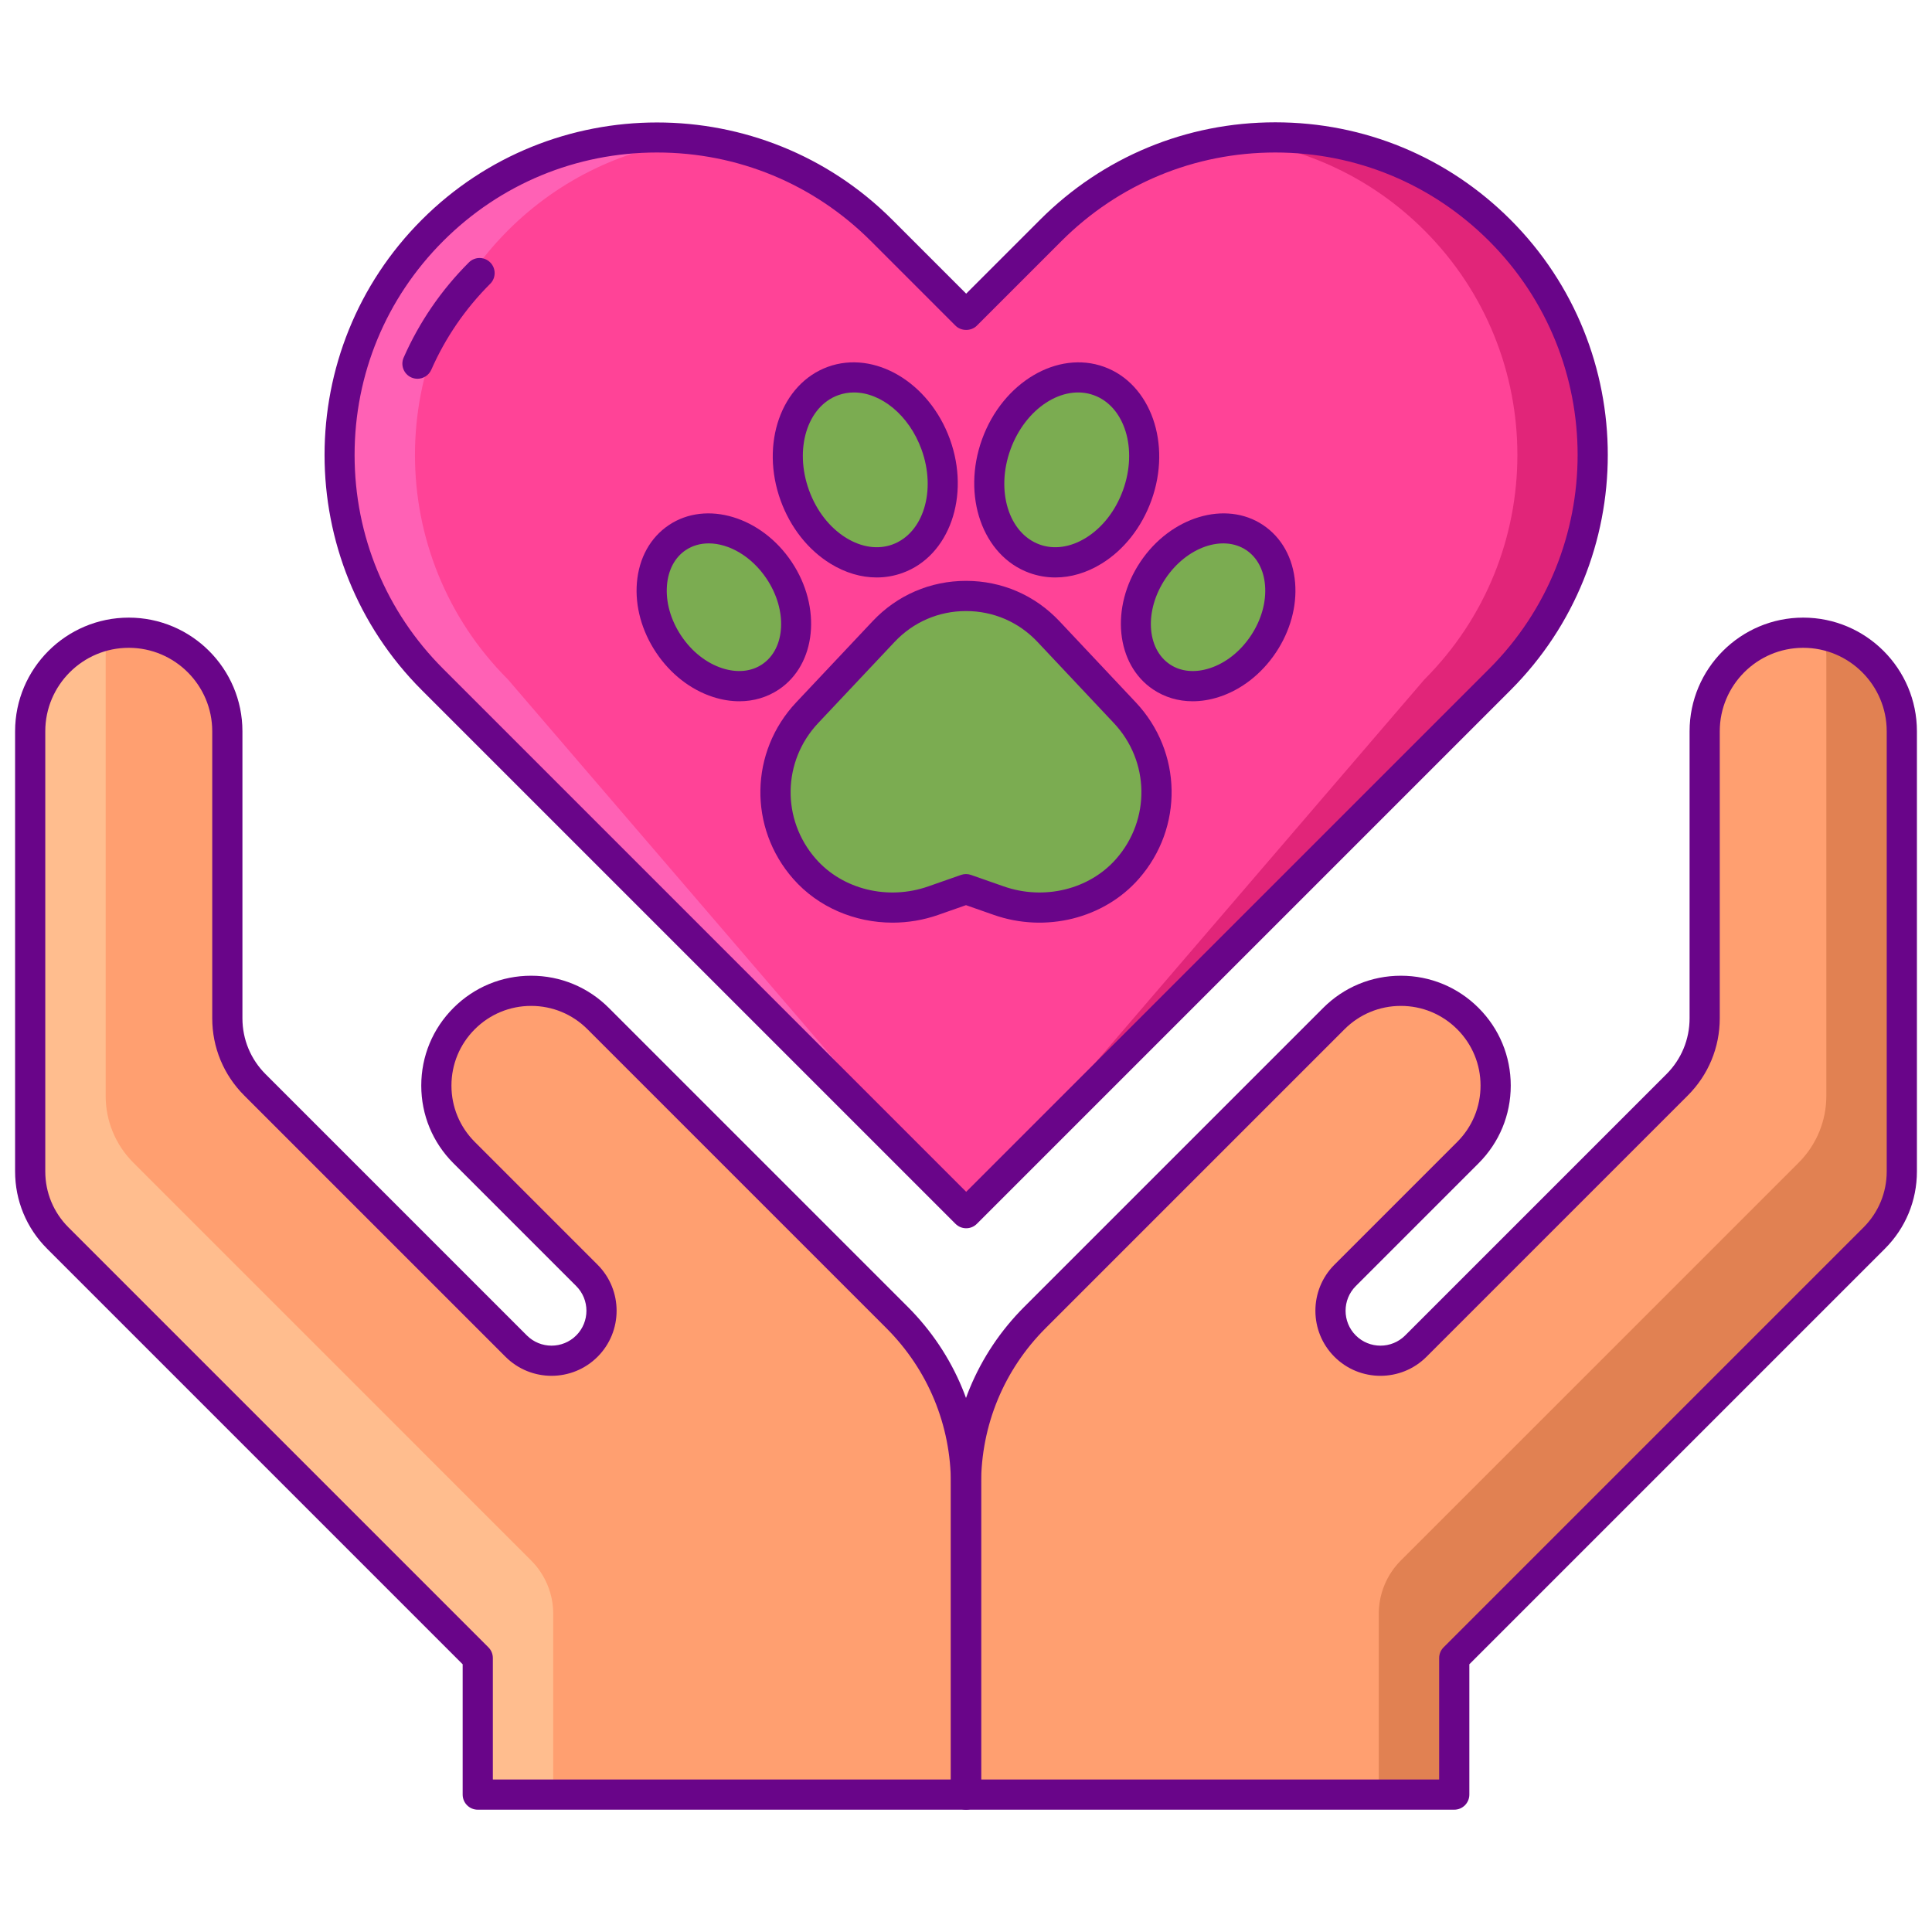 <svg id="Layer_1" enable-background="new 0 0 256 256" height="512" viewBox="0 0 256 256" width="512" xmlns="http://www.w3.org/2000/svg"><path d="m57.309 30.53c-16.432 16.432-16.432 43.074 0 59.506l70.715 70.715 70.715-70.715c16.432-16.432 16.432-43.074 0-59.506-16.432-16.432-43.074-16.432-59.506 0l-11.208 11.208-11.21-11.208c-16.432-16.432-43.074-16.432-59.506 0z" fill="#ff4397"/><path d="m198.738 30.53c-9.491-9.49-22.385-13.488-34.753-12.016 9.046 1.077 17.811 5.074 24.753 12.016 16.432 16.432 16.432 43.074 0 59.506l-60.715 70.715 70.715-70.715c16.433-16.432 16.433-43.073 0-59.506z" fill="#e12579"/><path d="m57.309 30.53c9.49-9.49 22.385-13.488 34.753-12.016-9.046 1.077-17.811 5.074-24.753 12.016-16.432 16.432-16.432 43.074 0 59.506l60.715 70.715-70.715-70.714c-16.432-16.433-16.432-43.074 0-59.507z" fill="#ff61b5"/><path d="m128 237.794v-41.161c0-8.276-3.288-16.212-9.139-22.064l-39.603-39.603c-4.905-4.905-12.857-4.905-17.761 0-4.904 4.905-4.904 12.856 0 17.761l16.269 16.269c2.588 2.588 2.588 6.783 0 9.37-2.588 2.588-6.783 2.588-9.37 0l-34.617-34.617c-2.341-2.341-3.656-5.515-3.656-8.826v-38.023c0-7.214-5.848-13.061-13.061-13.061-7.214-.001-13.062 5.847-13.062 13.061v58.321c0 3.31 1.315 6.485 3.656 8.826l55.649 55.649v18.098z" fill="#ff9f70"/><path d="m128 237.794v-41.161c0-8.276 3.288-16.212 9.139-22.064l39.603-39.603c4.905-4.905 12.856-4.905 17.761 0 4.904 4.905 4.904 12.856 0 17.761l-16.269 16.269c-2.587 2.588-2.587 6.783 0 9.37 2.587 2.588 6.783 2.588 9.37 0l34.618-34.617c2.341-2.341 3.656-5.515 3.656-8.826v-38.023c0-7.214 5.848-13.061 13.061-13.061 7.214 0 13.061 5.848 13.061 13.061v58.321c0 3.31-1.315 6.485-3.656 8.826l-55.649 55.649v18.098z" fill="#ff9f70"/><path d="m241.701 84.137c.192.891.299 1.814.299 2.763v58.321c0 3.31-1.315 6.485-3.656 8.826l-52.72 52.72c-1.875 1.875-2.929 4.419-2.929 7.071v23.956h10v-18.098l55.649-55.649c2.341-2.341 3.656-5.515 3.656-8.826v-58.321c0-6.265-4.413-11.494-10.299-12.763z" fill="#e18152"/><path d="m14.299 84.137c-.192.891-.299 1.814-.299 2.763v58.321c0 3.31 1.315 6.485 3.656 8.826l52.72 52.72c1.875 1.875 2.929 4.419 2.929 7.071v23.956h-10v-18.098l-55.649-55.649c-2.341-2.341-3.656-5.516-3.656-8.826v-58.321c0-6.265 4.413-11.494 10.299-12.763z" fill="#ffbd8e"/><path d="m128.024 162.751c-.512 0-1.023-.195-1.414-.586l-70.715-70.714c-17.186-17.186-17.186-45.149 0-62.334 17.186-17.187 45.149-17.187 62.334 0l9.794 9.794 9.794-9.794c8.325-8.325 19.393-12.91 31.167-12.91s22.843 4.585 31.167 12.91c17.186 17.186 17.186 45.149 0 62.334l-70.714 70.714c-.389.391-.901.586-1.413.586zm-40.962-142.545c-10.705 0-20.769 4.169-28.339 11.738-7.569 7.57-11.738 17.634-11.738 28.339 0 10.706 4.169 20.769 11.738 28.339l69.301 69.3 69.3-69.3c15.626-15.626 15.626-41.052 0-56.678-7.57-7.569-17.634-11.738-28.339-11.738s-20.769 4.169-28.339 11.738l-11.208 11.209c-.75.75-2.078.75-2.828 0l-11.208-11.209c-7.571-7.569-17.634-11.738-28.34-11.738z" fill="#690589"/><path d="m55.316 50.188c-.27 0-.543-.055-.806-.17-1.011-.445-1.469-1.626-1.023-2.637 2.073-4.705 4.98-8.947 8.642-12.608.78-.781 2.048-.781 2.828 0 .781.781.781 2.047 0 2.828-3.309 3.309-5.936 7.142-7.809 11.393-.331.748-1.064 1.194-1.832 1.194z" fill="#690589"/><path d="m192.695 239.794h-64.695c-1.104 0-2-.896-2-2v-41.161c0-8.869 3.454-17.207 9.725-23.478l39.603-39.602c2.75-2.75 6.406-4.265 10.295-4.265s7.545 1.515 10.294 4.265c2.75 2.749 4.265 6.405 4.265 10.294s-1.515 7.545-4.265 10.294l-16.269 16.27c-1.803 1.804-1.803 4.738 0 6.542 1.804 1.804 4.738 1.804 6.542 0l34.618-34.618c1.979-1.98 3.07-4.611 3.07-7.412v-38.023c0-8.305 6.756-15.062 15.061-15.062s15.062 6.756 15.062 15.062v58.321c0 3.868-1.506 7.505-4.242 10.24l-55.063 55.063v17.269c-.001 1.105-.896 2.001-2.001 2.001zm-62.695-4h60.695v-16.098c0-.53.211-1.039.586-1.414l55.649-55.649c1.98-1.98 3.07-4.612 3.07-7.412v-58.321c0-6.099-4.962-11.062-11.062-11.062-6.099 0-11.061 4.962-11.061 11.062v38.023c0 3.869-1.506 7.505-4.242 10.24l-34.618 34.617c-3.363 3.363-8.835 3.363-12.198 0s-3.363-8.836 0-12.198l16.269-16.27c1.994-1.995 3.093-4.646 3.093-7.466s-1.099-5.472-3.093-7.466c-1.995-1.994-4.646-3.093-7.466-3.093s-5.472 1.099-7.466 3.093l-39.603 39.603c-5.516 5.516-8.553 12.85-8.553 20.65z" fill="#690589"/><path d="m128 239.794h-64.695c-1.104 0-2-.896-2-2v-17.269l-55.063-55.064c-2.736-2.735-4.242-6.372-4.242-10.24v-58.321c0-8.305 6.756-15.062 15.062-15.062 8.305 0 15.061 6.756 15.061 15.062v38.023c0 2.8 1.09 5.432 3.07 7.411l34.618 34.618c1.804 1.804 4.738 1.804 6.542 0 1.803-1.804 1.803-4.738 0-6.542l-16.269-16.27c-2.75-2.749-4.265-6.405-4.265-10.294s1.515-7.545 4.265-10.294c2.75-2.75 6.405-4.265 10.294-4.265s7.545 1.515 10.294 4.265l39.603 39.602c6.271 6.271 9.725 14.609 9.725 23.478v41.161c0 1.105-.896 2.001-2 2.001zm-62.695-4h60.695v-39.161c0-7.8-3.038-15.134-8.553-20.65l-39.603-39.603c-1.995-1.994-4.646-3.093-7.466-3.093s-5.472 1.099-7.466 3.093c-1.994 1.995-3.093 4.646-3.093 7.466s1.099 5.472 3.093 7.466l16.269 16.27c3.363 3.363 3.363 8.835 0 12.198s-8.835 3.363-12.198 0l-34.618-34.618c-2.735-2.734-4.242-6.371-4.242-10.24v-38.022c0-6.099-4.962-11.062-11.061-11.062s-11.062 4.963-11.062 11.062v58.321c0 2.8 1.09 5.432 3.07 7.412l55.649 55.649c.375.375.586.884.586 1.414z" fill="#690589"/><ellipse cx="114.652" cy="62.26" fill="#7bac51" rx="9.928" ry="12.524" transform="matrix(.94 -.342 .342 .94 -14.37 42.901)"/><path d="m103.243 75.578c3.405 5.101 2.886 11.425-1.158 14.124s-10.082.751-13.487-4.35-2.886-11.425 1.158-14.124 10.082-.752 13.487 4.35z" fill="#7bac51"/><ellipse cx="141.348" cy="62.26" fill="#7bac51" rx="12.524" ry="9.928" transform="matrix(.342 -.94 .94 .342 34.557 173.844)"/><path d="m152.757 75.578c-3.405 5.101-2.886 11.425 1.158 14.124s10.082.751 13.487-4.35 2.886-11.425-1.158-14.124-10.082-.752-13.487 4.35z" fill="#7bac51"/><path d="m117.085 83.683c5.924-6.29 15.923-6.288 21.844.005l10.113 10.748c5.412 5.747 5.616 14.699.354 20.695-4.205 4.792-11.04 6.318-17.057 4.209l-4.339-1.521-4.339 1.521c-6.017 2.109-12.851.583-17.057-4.209-5.262-5.996-5.058-14.948.354-20.695z" fill="#7bac51"/><g fill="#690589"><path d="m116.159 76.517c-2.058 0-4.154-.618-6.129-1.834-2.953-1.818-5.293-4.784-6.589-8.35-2.734-7.527.069-15.478 6.251-17.725 6.183-2.248 13.436 2.051 16.171 9.577 2.734 7.527-.069 15.478-6.25 17.724-1.118.407-2.28.608-3.454.608zm-3.009-24.514c-.709 0-1.412.118-2.092.365-4.108 1.493-5.838 7.145-3.857 12.599.989 2.722 2.739 4.963 4.926 6.31 2.04 1.255 4.212 1.567 6.119.873 4.108-1.493 5.838-7.144 3.857-12.598-1.653-4.551-5.377-7.549-8.953-7.549z"/><path d="m97.966 92.922c-1.132 0-2.302-.188-3.478-.567-2.975-.96-5.658-3.052-7.553-5.893-1.896-2.841-2.799-6.122-2.544-9.237.27-3.289 1.781-6.01 4.255-7.661 4.956-3.306 12.251-1.107 16.261 4.903 4.011 6.011 3.243 13.591-1.711 16.898-1.549 1.033-3.338 1.557-5.23 1.557zm-4.055-20.92c-1.097 0-2.142.286-3.045.889-1.438.959-2.321 2.614-2.489 4.661-.182 2.22.487 4.596 1.885 6.689 1.397 2.094 3.334 3.623 5.454 4.307 1.954.63 3.822.449 5.259-.51 3.121-2.083 3.392-7.174.605-11.35-1.98-2.967-4.979-4.686-7.669-4.686z"/><path d="m139.841 76.517c-1.174 0-2.335-.201-3.454-.607-6.181-2.246-8.985-10.197-6.251-17.724 2.735-7.526 9.989-11.823 16.171-9.577 6.181 2.247 8.985 10.198 6.25 17.725-1.296 3.566-3.636 6.531-6.589 8.35-1.972 1.215-4.07 1.833-6.127 1.833zm-5.945-16.965c-1.982 5.454-.251 11.105 3.857 12.598 1.905.692 4.079.383 6.119-.873 2.188-1.347 3.938-3.588 4.926-6.31 1.982-5.454.251-11.105-3.857-12.599-4.105-1.493-9.063 1.73-11.045 7.184z"/><path d="m158.034 92.922c-1.892 0-3.682-.524-5.229-1.557-4.955-3.307-5.723-10.887-1.711-16.898 4.011-6.01 11.306-8.21 16.261-4.903 2.474 1.651 3.985 4.372 4.255 7.661.255 3.115-.648 6.396-2.544 9.237-1.895 2.841-4.578 4.934-7.553 5.893-1.177.379-2.346.567-3.479.567zm-3.614-16.234c-2.787 4.176-2.516 9.268.605 11.35 1.438.959 3.306 1.141 5.259.51 2.12-.684 4.057-2.213 5.454-4.307s2.067-4.469 1.885-6.689c-.168-2.046-1.052-3.702-2.489-4.661-3.12-2.082-7.926-.379-10.714 3.797z"/><path d="m118.273 122.256c-5.013 0-9.879-2.053-13.172-5.806-5.945-6.774-5.773-16.828.401-23.385l10.126-10.753c3.246-3.447 7.642-5.345 12.376-5.345h.003c4.736.001 9.132 1.901 12.378 5.35l10.112 10.748c6.174 6.556 6.347 16.609.401 23.385-4.622 5.267-12.347 7.188-19.222 4.777l-3.676-1.289-3.677 1.289c-1.978.694-4.027 1.029-6.05 1.029zm.268-37.202-10.126 10.753c-4.753 5.047-4.885 12.788-.306 18.004 3.556 4.053 9.541 5.516 14.892 3.642l4.339-1.521c.429-.15.895-.15 1.323 0l4.339 1.521c5.35 1.873 11.335.412 14.892-3.642 4.579-5.217 4.447-12.957-.307-18.004l-10.113-10.748c-2.482-2.638-5.844-4.091-9.466-4.091-.001 0-.002 0-.002 0-3.622-.001-6.983 1.451-9.465 4.086z"/></g></svg>
